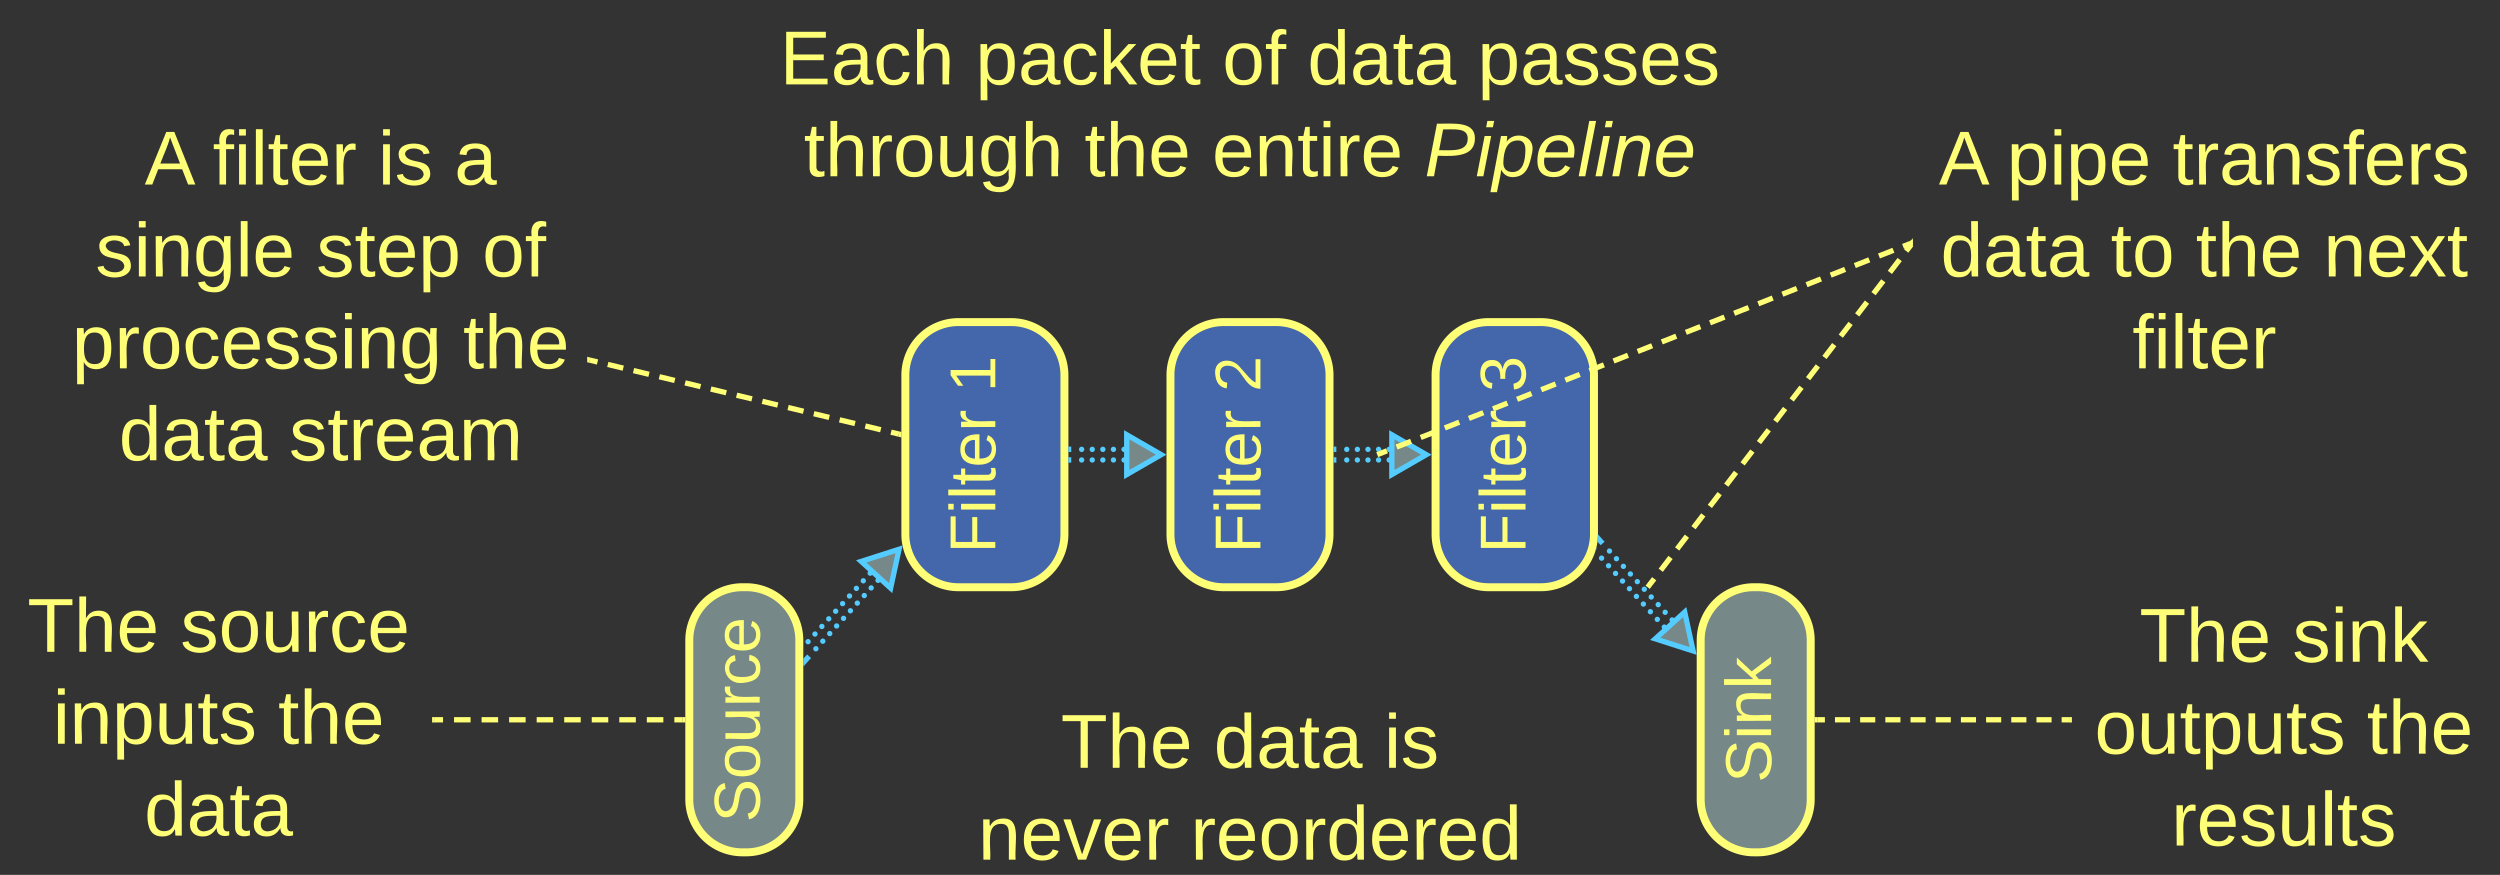 <svg xmlns="http://www.w3.org/2000/svg" xmlns:xlink="http://www.w3.org/1999/xlink" xmlns:lucid="lucid" width="943" height="330"><rect width="100%" height="100%" fill="#333333" stroke="none"/><g transform="translate(-78.5 -478.5)" lucid:page-tab-id="0_0"><path d="M420 620a20 20 0 0 1 20-20h20a20 20 0 0 1 20 20v60a20 20 0 0 1-20 20h-20a20 20 0 0 1-20-20z" stroke="#ff7" stroke-width="3" fill="#46a"/><use xlink:href="#a" transform="matrix(-1.8369701987210297e-16,-1,1,-1.8369701987210297e-16,425,695) translate(7.79 28.931)"/><use xlink:href="#b" transform="matrix(-1.8369701987210297e-16,-1,1,-1.8369701987210297e-16,425,695) translate(68.63 28.931)"/><path d="M520 620a20 20 0 0 1 20-20h20a20 20 0 0 1 20 20v60a20 20 0 0 1-20 20h-20a20 20 0 0 1-20-20z" stroke="#ff7" stroke-width="3" fill="#46a"/><use xlink:href="#a" transform="matrix(-1.8369701987210297e-16,-1,1,-1.8369701987210297e-16,525,695) translate(7.79 28.931)"/><use xlink:href="#c" transform="matrix(-1.8369701987210297e-16,-1,1,-1.8369701987210297e-16,525,695) translate(68.63 28.931)"/><path d="M620 620a20 20 0 0 1 20-20h19.75a20 20 0 0 1 20 20v60a20 20 0 0 1-20 20H640a20 20 0 0 1-20-20z" stroke="#ff7" stroke-width="3" fill="#46a"/><use xlink:href="#a" transform="matrix(-1.8369701987210297e-16,-1,1,-1.8369701987210297e-16,625,695) translate(7.79 28.931)"/><use xlink:href="#d" transform="matrix(-1.8369701987210297e-16,-1,1,-1.8369701987210297e-16,625,695) translate(68.63 28.931)"/><path d="M501.5 652a1 1 0 0 1 1-1 1 1 0 0 1 1 1 1 1 0 0 1-1 1 1 1 0 0 1-1-1m-4 0a1 1 0 0 1 1-1 1 1 0 0 1 1 1 1 1 0 0 1-1 1 1 1 0 0 1-1-1m-4 0a1 1 0 0 1 1-1 1 1 0 0 1 1 1 1 1 0 0 1-1 1 1 1 0 0 1-1-1m-4 0a1 1 0 0 1 1-1 1 1 0 0 1 1 1 1 1 0 0 1-1 1 1 1 0 0 1-1-1m-4 0a1 1 0 0 1 1-1 1 1 0 0 1 1 1 1 1 0 0 1-1 1 1 1 0 0 1-1-1M501.5 648a1 1 0 0 1 1-1 1 1 0 0 1 1 1 1 1 0 0 1-1 1 1 1 0 0 1-1-1m-4 0a1 1 0 0 1 1-1 1 1 0 0 1 1 1 1 1 0 0 1-1 1 1 1 0 0 1-1-1m-4 0a1 1 0 0 1 1-1 1 1 0 0 1 1 1 1 1 0 0 1-1 1 1 1 0 0 1-1-1m-4 0a1 1 0 0 1 1-1 1 1 0 0 1 1 1 1 1 0 0 1-1 1 1 1 0 0 1-1-1m-4 0a1 1 0 0 1 1-1 1 1 0 0 1 1 1 1 1 0 0 1-1 1 1 1 0 0 1-1-1" fill="#5cf"/><path d="M516.5 650l-13 7.5v-15z" stroke="#5cf" stroke-width="2" fill="#788"/><path d="M482.53 652.98h-1.03V651h1.03zM482.53 648.98h-1.03V647h1.03z" stroke="#5cf" stroke-width=".05" fill="#5cf"/><path d="M601.5 652a1 1 0 0 1 1-1 1 1 0 0 1 1 1 1 1 0 0 1-1 1 1 1 0 0 1-1-1m-4 0a1 1 0 0 1 1-1 1 1 0 0 1 1 1 1 1 0 0 1-1 1 1 1 0 0 1-1-1m-4 0a1 1 0 0 1 1-1 1 1 0 0 1 1 1 1 1 0 0 1-1 1 1 1 0 0 1-1-1m-4 0a1 1 0 0 1 1-1 1 1 0 0 1 1 1 1 1 0 0 1-1 1 1 1 0 0 1-1-1m-4 0a1 1 0 0 1 1-1 1 1 0 0 1 1 1 1 1 0 0 1-1 1 1 1 0 0 1-1-1M601.5 648a1 1 0 0 1 1-1 1 1 0 0 1 1 1 1 1 0 0 1-1 1 1 1 0 0 1-1-1m-4 0a1 1 0 0 1 1-1 1 1 0 0 1 1 1 1 1 0 0 1-1 1 1 1 0 0 1-1-1m-4 0a1 1 0 0 1 1-1 1 1 0 0 1 1 1 1 1 0 0 1-1 1 1 1 0 0 1-1-1m-4 0a1 1 0 0 1 1-1 1 1 0 0 1 1 1 1 1 0 0 1-1 1 1 1 0 0 1-1-1m-4 0a1 1 0 0 1 1-1 1 1 0 0 1 1 1 1 1 0 0 1-1 1 1 1 0 0 1-1-1" fill="#5cf"/><path d="M616.5 650l-13 7.5v-15z" stroke="#5cf" stroke-width="2" fill="#788"/><path d="M582.53 652.98h-1.03V651h1.03zM582.53 648.98h-1.03V647h1.03z" stroke="#5cf" stroke-width=".05" fill="#5cf"/><path d="M338.5 720a20 20 0 0 1 20-20h1.5a20 20 0 0 1 20 20v60a20 20 0 0 1-20 20h-1.5a20 20 0 0 1-20-20z" stroke="#ff7" stroke-width="3" fill="#788"/><use xlink:href="#e" transform="matrix(-1.8369701987210297e-16,-1,1,-1.8369701987210297e-16,343.5,795) translate(6.335 21.556)"/><path d="M408.7 697.4a1 1 0 0 1 1-1 1 1 0 0 1 1 1 1 1 0 0 1-1 1 1 1 0 0 1-1-1v-.02m-2.6 2.9v-.02a1 1 0 0 1 1-1 1 1 0 0 1 1 1 1 1 0 0 1-1 1 1 1 0 0 1-1-1m-2.6 2.88a1 1 0 0 1 1-1 1 1 0 0 1 1 1 1 1 0 0 1-1 1 1 1 0 0 1-1-1v-.02m-2.62 2.9V706a1 1 0 0 1 1-1 1 1 0 0 1 1 1 1 1 0 0 1-1 1 1 1 0 0 1-1-1m-2.6 2.88a1 1 0 0 1 1-1 1 1 0 0 1 1 1 1 1 0 0 1-1 1 1 1 0 0 1-1-1v-.02m-2.6 2.9v-.02a1 1 0 0 1 1-1 1 1 0 0 1 1 1 1 1 0 0 1-1 1 1 1 0 0 1-1-1m-2.6 2.88a1 1 0 0 1 1-1 1 1 0 0 1 1 1 1 1 0 0 1-1 1 1 1 0 0 1-1-1v-.02m-2.6 2.9v-.02a1 1 0 0 1 1-1 1 1 0 0 1 1 1 1 1 0 0 1-1 1 1 1 0 0 1-1-1m-2.62 2.88a1 1 0 0 1 1-1 1 1 0 0 1 1 1 1 1 0 0 1-1 1 1 1 0 0 1-1-1v-.02m-2.6 2.9v-.02a1 1 0 0 1 1-1 1 1 0 0 1 1 1 1 1 0 0 1-1 1 1 1 0 0 1-1-1M405.73 694.7a1 1 0 0 1 1-1 1 1 0 0 1 1 1 1 1 0 0 1-1 1 1 1 0 0 1-1-1m-2.6 2.88a1 1 0 0 1 1-1 1 1 0 0 1 1 1 1 1 0 0 1-1 1 1 1 0 0 1-1-1v-.02m-2.6 2.9v-.02a1 1 0 0 1 1-1 1 1 0 0 1 1 1 1 1 0 0 1-1 1 1 1 0 0 1-1-1m-2.6 2.88a1 1 0 0 1 1-1 1 1 0 0 1 1 1 1 1 0 0 1-1 1 1 1 0 0 1-1-1v-.02m-2.6 2.9v-.02a1 1 0 0 1 1-1 1 1 0 0 1 1 1 1 1 0 0 1-1 1 1 1 0 0 1-1-1m-2.62 2.88a1 1 0 0 1 1-1 1 1 0 0 1 1 1 1 1 0 0 1-1 1 1 1 0 0 1-1-1v-.02m-2.6 2.9v-.02a1 1 0 0 1 1-1 1 1 0 0 1 1 1 1 1 0 0 1-1 1 1 1 0 0 1-1-1m-2.6 2.88a1 1 0 0 1 1-1 1 1 0 0 1 1 1 1 1 0 0 1-1 1 1 1 0 0 1-1-1v-.02m-2.6 2.9v-.02a1 1 0 0 1 1-1 1 1 0 0 1 1 1 1 1 0 0 1-1 1 1 1 0 0 1-1-1m-2.6 2.88a1 1 0 0 1 1-1 1 1 0 0 1 1 1 1 1 0 0 1-1 1 1 1 0 0 1-1-1v-.02" fill="#5cf"/><path d="M417.62 685.68l-3.18 14.66-11.1-10.08z" stroke="#5cf" stroke-width="2" fill="#788"/><path d="M384.4 726.72l-2.7 2.98-.2-.17V727l1.45-1.6z" stroke="#5cf" stroke-width=".05" fill="#5cf"/><path stroke="#5cf" stroke-width=".05" fill="#5cf"/><path d="M720 720a20 20 0 0 1 20-20h1.5a20 20 0 0 1 20 20v60a20 20 0 0 1-20 20H740a20 20 0 0 1-20-20z" stroke="#ff7" stroke-width="3" fill="#788"/><use xlink:href="#f" transform="matrix(-1.8369701987210297e-16,-1,1,-1.8369701987210297e-16,725,795) translate(21.274 21.556)"/><path d="M705.27 715.04a1 1 0 0 1 1-1 1 1 0 0 1 1 1 1 1 0 0 1-1 1 1 1 0 0 1-1-1V715m-2.63-2.87a1 1 0 0 1 1-1 1 1 0 0 1 1 1 1 1 0 0 1-1 1 1 1 0 0 1-1-1v-.02m-2.62-2.87a1 1 0 0 1 1-1 1 1 0 0 1 1 1 1 1 0 0 1-1 1 1 1 0 0 1-1-1v-.02m-2.63-2.87a1 1 0 0 1 1-1 1 1 0 0 1 1 1 1 1 0 0 1-1 1 1 1 0 0 1-1-1v-.02m-2.63-2.87a1 1 0 0 1 1-1 1 1 0 0 1 1 1 1 1 0 0 1-1 1 1 1 0 0 1-1-1v-.02m-2.63-2.87v-.02a1 1 0 0 1 1-1 1 1 0 0 1 1 1 1 1 0 0 1-1 1 1 1 0 0 1-1-1m-2.62-2.87a1 1 0 0 1 1-1 1 1 0 0 1 1 1 1 1 0 0 1-1 1 1 1 0 0 1-1-1m-2.63-2.88a1 1 0 0 1 1-1 1 1 0 0 1 1 1 1 1 0 0 1-1 1 1 1 0 0 1-1-1v-.02m-2.63-2.87a1 1 0 0 1 1-1 1 1 0 0 1 1 1 1 1 0 0 1-1 1 1 1 0 0 1-1-1v-.02m-2.63-2.86a1 1 0 0 1 1-1 1 1 0 0 1 1 1 1 1 0 0 1-1 1 1 1 0 0 1-1-1V689M708.23 712.35a1 1 0 0 1 1-1 1 1 0 0 1 1 1 1 1 0 0 1-1 1 1 1 0 0 1-1-1v-.02m-2.63-2.87a1 1 0 0 1 1-1 1 1 0 0 1 1 1 1 1 0 0 1-1 1 1 1 0 0 1-1-1v-.02m-2.62-2.87a1 1 0 0 1 1-1 1 1 0 0 1 1 1 1 1 0 0 1-1 1 1 1 0 0 1-1-1v-.02m-2.63-2.87a1 1 0 0 1 1-1 1 1 0 0 1 1 1 1 1 0 0 1-1 1 1 1 0 0 1-1-1v-.02m-2.62-2.87v-.02a1 1 0 0 1 1-1 1 1 0 0 1 1 1 1 1 0 0 1-1 1 1 1 0 0 1-1-1m-2.63-2.88a1 1 0 0 1 1-1 1 1 0 0 1 1 1 1 1 0 0 1-1 1 1 1 0 0 1-1-1v-.02m-2.62-2.86a1 1 0 0 1 1-1 1 1 0 0 1 1 1 1 1 0 0 1-1 1 1 1 0 0 1-1-1V695m-2.63-2.87a1 1 0 0 1 1-1 1 1 0 0 1 1 1 1 1 0 0 1-1 1 1 1 0 0 1-1-1v-.02m-2.62-2.86a1 1 0 0 1 1-1 1 1 0 0 1 1 1 1 1 0 0 1-1 1 1 1 0 0 1-1-1v-.02m-2.63-2.87a1 1 0 0 1 1-1 1 1 0 0 1 1 1 1 1 0 0 1-1 1 1 1 0 0 1-1-1v-.02" fill="#5cf"/><path d="M717.15 724.04l-14.28-4.57 11.1-10.1z" stroke="#5cf" stroke-width="2" fill="#788"/><path d="M680.75 685.5l-.35.33.13-.57zM683.7 682.82l-1.43 1.3-1.23-1.35.2-2.67z" stroke="#5cf" stroke-width=".05" fill="#5cf"/><path d="M98.5 526a6 6 0 0 1 6-6H294a6 6 0 0 1 6 6v128a6 6 0 0 1-6 6H104.5a6 6 0 0 1-6-6z" stroke="#ff7" stroke-opacity="0" stroke-width="3" fill="#788" fill-opacity="0"/><use xlink:href="#g" transform="matrix(1,0,0,1,103.5,525) translate(29.556 23.111)"/><use xlink:href="#h" transform="matrix(1,0,0,1,103.5,525) translate(55.235 23.111)"/><use xlink:href="#i" transform="matrix(1,0,0,1,103.5,525) translate(117.586 23.111)"/><use xlink:href="#j" transform="matrix(1,0,0,1,103.5,525) translate(146.395 23.111)"/><use xlink:href="#k" transform="matrix(1,0,0,1,103.5,525) translate(11.019 57.778)"/><use xlink:href="#l" transform="matrix(1,0,0,1,103.5,525) translate(94.315 57.778)"/><use xlink:href="#m" transform="matrix(1,0,0,1,103.5,525) translate(156.907 57.778)"/><use xlink:href="#n" transform="matrix(1,0,0,1,103.5,525) translate(2.191 92.444)"/><use xlink:href="#o" transform="matrix(1,0,0,1,103.5,525) translate(149.685 92.444)"/><use xlink:href="#p" transform="matrix(1,0,0,1,103.5,525) translate(19.846 127.111)"/><use xlink:href="#q" transform="matrix(1,0,0,1,103.5,525) translate(84.043 127.111)"/><path d="M242.5 750h3.12m4.15 0H256m4.16 0h6.23m4.15 0h6.23m4.16 0h6.23m4.16 0h6.23m4.16 0h6.23m4.16 0h6.24m4.15 0h6.23m4.15 0H336" stroke="#ff7" stroke-width="2" fill="none"/><path d="M242.53 750.98h-1.03V749h1.03zM337 750.98h-1.03V749H337z" stroke="#ff7" stroke-width=".05" fill="#ff7"/><path d="M80 699a6 6 0 0 1 6-6h149.5a6 6 0 0 1 6 6v102a6 6 0 0 1-6 6H86a6 6 0 0 1-6-6z" stroke="#ff7" stroke-opacity="0" stroke-width="3" fill="#788" fill-opacity="0"/><use xlink:href="#r" transform="matrix(1,0,0,1,85,698) translate(3.858 26.361)"/><use xlink:href="#s" transform="matrix(1,0,0,1,85,698) translate(61.556 26.361)"/><use xlink:href="#t" transform="matrix(1,0,0,1,85,698) translate(13.448 61.028)"/><use xlink:href="#o" transform="matrix(1,0,0,1,85,698) translate(98.429 61.028)"/><use xlink:href="#u" transform="matrix(1,0,0,1,85,698) translate(47.914 95.694)"/><path d="M860 706a6 6 0 0 1 6-6h148a6 6 0 0 1 6 6v88a6 6 0 0 1-6 6H866a6 6 0 0 1-6-6z" stroke="#ff7" stroke-opacity="0" stroke-width="3" fill="#788" fill-opacity="0"/><use xlink:href="#r" transform="matrix(1,0,0,1,865,705) translate(20.512 23.111)"/><use xlink:href="#v" transform="matrix(1,0,0,1,865,705) translate(78.21 23.111)"/><use xlink:href="#w" transform="matrix(1,0,0,1,865,705) translate(3.58 57.778)"/><use xlink:href="#o" transform="matrix(1,0,0,1,865,705) translate(106.296 57.778)"/><use xlink:href="#x" transform="matrix(1,0,0,1,865,705) translate(32.549 92.444)"/><path d="M764 750h2.85m3.8 0h5.7m3.8 0h5.7m3.8 0h5.7m3.8 0h5.7m3.8 0h5.7m3.8 0h5.7m3.8 0h5.7m3.8 0h5.7m3.8 0h5.7m3.8 0H859" stroke="#ff7" stroke-width="2" fill="none"/><path d="M764.03 750.98H763V749h1.03zM860 750.98h-1.03V749H860z" stroke="#ff7" stroke-width=".05" fill="#ff7"/><path d="M300.97 614.34l2.92.7m3.87.93l5.83 1.4m3.88.92l5.83 1.4m3.9.92l5.82 1.4m3.9.92l5.82 1.4m3.88.92l5.83 1.4m3.9.93l5.8 1.38m3.9.93l5.83 1.4m3.88.94l5.83 1.4m3.88.92l5.82 1.4m3.9.92l5.82 1.4m3.88.93l5.83 1.4m3.88.93l2.93.7" stroke="#ff7" stroke-width="2" fill="none"/><path d="M301.22 613.4l-.45 1.9-.77-.2v-2zM418.5 641.46v2l-1.22-.3.45-1.88z" stroke="#ff7" stroke-width=".05" fill="#ff7"/><path d="M800 526a6 6 0 0 1 6-6h208a6 6 0 0 1 6 6v88a6 6 0 0 1-6 6H806a6 6 0 0 1-6-6z" stroke="#ff7" stroke-opacity="0" stroke-width="3" fill="#788" fill-opacity="0"/><g><use xlink:href="#g" transform="matrix(1,0,0,1,805,525) translate(4.812 23.111)"/><use xlink:href="#y" transform="matrix(1,0,0,1,805,525) translate(30.491 23.111)"/><use xlink:href="#z" transform="matrix(1,0,0,1,805,525) translate(93.003 23.111)"/><use xlink:href="#p" transform="matrix(1,0,0,1,805,525) translate(5.494 57.778)"/><use xlink:href="#A" transform="matrix(1,0,0,1,805,525) translate(69.691 57.778)"/><use xlink:href="#B" transform="matrix(1,0,0,1,805,525) translate(101.79 57.778)"/><use xlink:href="#C" transform="matrix(1,0,0,1,805,525) translate(149.938 57.778)"/><use xlink:href="#D" transform="matrix(1,0,0,1,805,525) translate(77.836 92.444)"/></g><path d="M700.6 699.2l1.86-2.4m2.47-3.2l3.7-4.83m2.48-3.2l3.7-4.82m2.48-3.2l3.7-4.83m2.47-3.2l3.7-4.82m2.48-3.2l3.7-4.83m2.47-3.2l3.7-4.83m2.47-3.2l3.7-4.82m2.48-3.2l3.7-4.83m2.47-3.22l3.7-4.8m2.48-3.22l3.7-4.82m2.47-3.2l3.7-4.83m2.47-3.2l3.7-4.8m2.48-3.22l3.7-4.82m2.47-3.2l3.7-4.82m2.46-3.2l3.7-4.83m2.48-3.2l1.85-2.4M700.63 699.2l-.63.8" stroke="#ff7" stroke-width="2" fill="none"/><path d="M800 571.3l-1.4-1.08 1.4-1.82z" stroke="#ff7" stroke-width=".05" fill="#ff7"/><path d="M598.93 649.63l2.73-1.08m3.64-1.44l5.46-2.15m3.63-1.44l5.45-2.15m3.64-1.45l5.45-2.16m3.64-1.44l5.45-2.16m3.64-1.44l5.44-2.16m3.64-1.44l5.46-2.17m3.64-1.44l5.46-2.17m3.64-1.44l5.46-2.17m3.64-1.44l5.45-2.17m3.64-1.45l5.46-2.16m3.64-1.44l5.46-2.16m3.64-1.44l5.46-2.16m3.63-1.45l5.46-2.16m3.64-1.43l5.46-2.16m3.64-1.43l5.46-2.16m3.64-1.43l5.46-2.17m3.63-1.44l5.46-2.16m3.65-1.44l5.46-2.16m3.65-1.44l5.46-2.16m3.65-1.45l5.46-2.16m3.64-1.45l5.46-2.16m3.64-1.45l2.73-1.08M598.95 649.62l-.95.38" stroke="#ff7" stroke-width="2" fill="none"/><path d="M800 571.05l-.6.23-.7-1.8 1.3-.53z" stroke="#ff7" stroke-width=".05" fill="#ff7"/><path d="M360 486a6 6 0 0 1 6-6h368a6 6 0 0 1 6 6v68a6 6 0 0 1-6 6H366a6 6 0 0 1-6-6z" stroke="#ff7" stroke-opacity="0" stroke-width="3" fill="#788" fill-opacity="0"/><g><use xlink:href="#E" transform="matrix(1,0,0,1,365,485) translate(7.654 25.33)"/><use xlink:href="#F" transform="matrix(1,0,0,1,365,485) translate(81.481 25.33)"/><use xlink:href="#G" transform="matrix(1,0,0,1,365,485) translate(174.568 25.33)"/><use xlink:href="#H" transform="matrix(1,0,0,1,365,485) translate(206.667 25.33)"/><use xlink:href="#I" transform="matrix(1,0,0,1,365,485) translate(270.864 25.33)"/><use xlink:href="#J" transform="matrix(1,0,0,1,365,485) translate(16.722 59.997)"/><use xlink:href="#K" transform="matrix(1,0,0,1,365,485) translate(122.568 59.997)"/><use xlink:href="#L" transform="matrix(1,0,0,1,365,485) translate(170.716 59.997)"/><use xlink:href="#M" transform="matrix(1,0,0,1,365,485) translate(250.802 59.997)"/></g><path d="M440 746a6 6 0 0 1 6-6h208a6 6 0 0 1 6 6v48a6 6 0 0 1-6 6H446a6 6 0 0 1-6-6z" stroke="#ff7" stroke-opacity="0" stroke-width="3" fill="#788" fill-opacity="0"/><g><use xlink:href="#N" transform="matrix(1,0,0,1,445,745) translate(33.66 23.111)"/><use xlink:href="#H" transform="matrix(1,0,0,1,445,745) translate(91.358 23.111)"/><use xlink:href="#O" transform="matrix(1,0,0,1,445,745) translate(155.556 23.111)"/><use xlink:href="#P" transform="matrix(1,0,0,1,445,745) translate(2.444 57.778)"/><use xlink:href="#Q" transform="matrix(1,0,0,1,445,745) translate(82.611 57.778)"/></g><defs><path d="M63-220v92h138v28H63V0H30v-248h175v28H63" id="R" fill="#ff7"/><path d="M24-231v-30h32v30H24zM24 0v-190h32V0H24" id="S" fill="#ff7"/><path d="M24 0v-261h32V0H24" id="T" fill="#ff7"/><path d="M59-47c-2 24 18 29 38 22v24C64 9 27 4 27-40v-127H5v-23h24l9-43h21v43h35v23H59v120" id="U" fill="#ff7"/><path d="M100-194c63 0 86 42 84 106H49c0 40 14 67 53 68 26 1 43-12 49-29l28 8c-11 28-37 45-77 45C44 4 14-33 15-96c1-61 26-98 85-98zm52 81c6-60-76-77-97-28-3 7-6 17-6 28h103" id="V" fill="#ff7"/><path d="M114-163C36-179 61-72 57 0H25l-1-190h30c1 12-1 29 2 39 6-27 23-49 58-41v29" id="W" fill="#ff7"/><g id="a"><use transform="matrix(0.068,0,0,0.068,0,0)" xlink:href="#R"/><use transform="matrix(0.068,0,0,0.068,14.87,0)" xlink:href="#S"/><use transform="matrix(0.068,0,0,0.068,20.235,0)" xlink:href="#T"/><use transform="matrix(0.068,0,0,0.068,25.599,0)" xlink:href="#U"/><use transform="matrix(0.068,0,0,0.068,32.389,0)" xlink:href="#V"/><use transform="matrix(0.068,0,0,0.068,45.969,0)" xlink:href="#W"/></g><path d="M27 0v-27h64v-190l-56 39v-29l58-41h29v221h61V0H27" id="X" fill="#ff7"/><use transform="matrix(0.068,0,0,0.068,0,0)" xlink:href="#X" id="b"/><path d="M101-251c82-7 93 87 43 132L82-64C71-53 59-42 53-27h129V0H18c2-99 128-94 128-182 0-28-16-43-45-43s-46 15-49 41l-32-3c6-41 34-60 81-64" id="Y" fill="#ff7"/><use transform="matrix(0.068,0,0,0.068,0,0)" xlink:href="#Y" id="c"/><path d="M126-127c33 6 58 20 58 59 0 88-139 92-164 29-3-8-5-16-6-25l32-3c6 27 21 44 54 44 32 0 52-15 52-46 0-38-36-46-79-43v-28c39 1 72-4 72-42 0-27-17-43-46-43-28 0-47 15-49 41l-32-3c6-42 35-63 81-64 48-1 79 21 79 65 0 36-21 52-52 59" id="Z" fill="#ff7"/><use transform="matrix(0.068,0,0,0.068,0,0)" xlink:href="#Z" id="d"/><path d="M185-189c-5-48-123-54-124 2 14 75 158 14 163 119 3 78-121 87-175 55-17-10-28-26-33-46l33-7c5 56 141 63 141-1 0-78-155-14-162-118-5-82 145-84 179-34 5 7 8 16 11 25" id="aa" fill="#ff7"/><path d="M100-194c62-1 85 37 85 99 1 63-27 99-86 99S16-35 15-95c0-66 28-99 85-99zM99-20c44 1 53-31 53-75 0-43-8-75-51-75s-53 32-53 75 10 74 51 75" id="ab" fill="#ff7"/><path d="M84 4C-5 8 30-112 23-190h32v120c0 31 7 50 39 49 72-2 45-101 50-169h31l1 190h-30c-1-10 1-25-2-33-11 22-28 36-60 37" id="ac" fill="#ff7"/><path d="M96-169c-40 0-48 33-48 73s9 75 48 75c24 0 41-14 43-38l32 2c-6 37-31 61-74 61-59 0-76-41-82-99-10-93 101-131 147-64 4 7 5 14 7 22l-32 3c-4-21-16-35-41-35" id="ad" fill="#ff7"/><g id="e"><use transform="matrix(0.068,0,0,0.068,0,0)" xlink:href="#aa"/><use transform="matrix(0.068,0,0,0.068,16.296,0)" xlink:href="#ab"/><use transform="matrix(0.068,0,0,0.068,29.877,0)" xlink:href="#ac"/><use transform="matrix(0.068,0,0,0.068,43.457,0)" xlink:href="#W"/><use transform="matrix(0.068,0,0,0.068,51.537,0)" xlink:href="#ad"/><use transform="matrix(0.068,0,0,0.068,63.759,0)" xlink:href="#V"/></g><path d="M117-194c89-4 53 116 60 194h-32v-121c0-31-8-49-39-48C34-167 62-67 57 0H25l-1-190h30c1 10-1 24 2 32 11-22 29-35 61-36" id="ae" fill="#ff7"/><path d="M143 0L79-87 56-68V0H24v-261h32v163l83-92h37l-77 82L181 0h-38" id="af" fill="#ff7"/><g id="f"><use transform="matrix(0.068,0,0,0.068,0,0)" xlink:href="#aa"/><use transform="matrix(0.068,0,0,0.068,16.296,0)" xlink:href="#S"/><use transform="matrix(0.068,0,0,0.068,21.66,0)" xlink:href="#ae"/><use transform="matrix(0.068,0,0,0.068,35.241,0)" xlink:href="#af"/></g><path d="M205 0l-28-72H64L36 0H1l101-248h38L239 0h-34zm-38-99l-47-123c-12 45-31 82-46 123h93" id="ag" fill="#ff7"/><use transform="matrix(0.08,0,0,0.08,0,0)" xlink:href="#ag" id="g"/><path d="M101-234c-31-9-42 10-38 44h38v23H63V0H32v-167H5v-23h27c-7-52 17-82 69-68v24" id="ah" fill="#ff7"/><g id="h"><use transform="matrix(0.08,0,0,0.08,0,0)" xlink:href="#ah"/><use transform="matrix(0.08,0,0,0.08,8.025,0)" xlink:href="#S"/><use transform="matrix(0.08,0,0,0.08,14.364,0)" xlink:href="#T"/><use transform="matrix(0.08,0,0,0.08,20.704,0)" xlink:href="#U"/><use transform="matrix(0.08,0,0,0.08,28.728,0)" xlink:href="#V"/><use transform="matrix(0.08,0,0,0.08,44.778,0)" xlink:href="#W"/></g><path d="M135-143c-3-34-86-38-87 0 15 53 115 12 119 90S17 21 10-45l28-5c4 36 97 45 98 0-10-56-113-15-118-90-4-57 82-63 122-42 12 7 21 19 24 35" id="ai" fill="#ff7"/><g id="i"><use transform="matrix(0.08,0,0,0.08,0,0)" xlink:href="#S"/><use transform="matrix(0.08,0,0,0.08,6.34,0)" xlink:href="#ai"/></g><path d="M141-36C126-15 110 5 73 4 37 3 15-17 15-53c-1-64 63-63 125-63 3-35-9-54-41-54-24 1-41 7-42 31l-33-3c5-37 33-52 76-52 45 0 72 20 72 64v82c-1 20 7 32 28 27v20c-31 9-61-2-59-35zM48-53c0 20 12 33 32 33 41-3 63-29 60-74-43 2-92-5-92 41" id="aj" fill="#ff7"/><use transform="matrix(0.08,0,0,0.08,0,0)" xlink:href="#aj" id="j"/><path d="M177-190C167-65 218 103 67 71c-23-6-38-20-44-43l32-5c15 47 100 32 89-28v-30C133-14 115 1 83 1 29 1 15-40 15-95c0-56 16-97 71-98 29-1 48 16 59 35 1-10 0-23 2-32h30zM94-22c36 0 50-32 50-73 0-42-14-75-50-75-39 0-46 34-46 75s6 73 46 73" id="ak" fill="#ff7"/><g id="k"><use transform="matrix(0.08,0,0,0.08,0,0)" xlink:href="#ai"/><use transform="matrix(0.08,0,0,0.08,14.444,0)" xlink:href="#S"/><use transform="matrix(0.08,0,0,0.08,20.784,0)" xlink:href="#ae"/><use transform="matrix(0.08,0,0,0.08,36.833,0)" xlink:href="#ak"/><use transform="matrix(0.08,0,0,0.08,52.883,0)" xlink:href="#T"/><use transform="matrix(0.08,0,0,0.08,59.222,0)" xlink:href="#V"/></g><path d="M115-194c55 1 70 41 70 98S169 2 115 4C84 4 66-9 55-30l1 105H24l-1-265h31l2 30c10-21 28-34 59-34zm-8 174c40 0 45-34 45-75s-6-73-45-74c-42 0-51 32-51 76 0 43 10 73 51 73" id="al" fill="#ff7"/><g id="l"><use transform="matrix(0.08,0,0,0.08,0,0)" xlink:href="#ai"/><use transform="matrix(0.08,0,0,0.08,14.444,0)" xlink:href="#U"/><use transform="matrix(0.08,0,0,0.08,22.469,0)" xlink:href="#V"/><use transform="matrix(0.08,0,0,0.08,38.519,0)" xlink:href="#al"/></g><g id="m"><use transform="matrix(0.08,0,0,0.08,0,0)" xlink:href="#ab"/><use transform="matrix(0.08,0,0,0.08,16.049,0)" xlink:href="#ah"/></g><g id="n"><use transform="matrix(0.08,0,0,0.08,0,0)" xlink:href="#al"/><use transform="matrix(0.08,0,0,0.08,16.049,0)" xlink:href="#W"/><use transform="matrix(0.08,0,0,0.08,25.599,0)" xlink:href="#ab"/><use transform="matrix(0.08,0,0,0.08,41.648,0)" xlink:href="#ad"/><use transform="matrix(0.08,0,0,0.08,56.093,0)" xlink:href="#V"/><use transform="matrix(0.08,0,0,0.08,72.142,0)" xlink:href="#ai"/><use transform="matrix(0.08,0,0,0.08,86.586,0)" xlink:href="#ai"/><use transform="matrix(0.08,0,0,0.08,101.031,0)" xlink:href="#S"/><use transform="matrix(0.08,0,0,0.08,107.37,0)" xlink:href="#ae"/><use transform="matrix(0.08,0,0,0.08,123.42,0)" xlink:href="#ak"/></g><path d="M106-169C34-169 62-67 57 0H25v-261h32l-1 103c12-21 28-36 61-36 89 0 53 116 60 194h-32v-121c2-32-8-49-39-48" id="am" fill="#ff7"/><g id="o"><use transform="matrix(0.08,0,0,0.08,0,0)" xlink:href="#U"/><use transform="matrix(0.08,0,0,0.08,8.025,0)" xlink:href="#am"/><use transform="matrix(0.08,0,0,0.08,24.074,0)" xlink:href="#V"/></g><path d="M85-194c31 0 48 13 60 33l-1-100h32l1 261h-30c-2-10 0-23-3-31C134-8 116 4 85 4 32 4 16-35 15-94c0-66 23-100 70-100zm9 24c-40 0-46 34-46 75 0 40 6 74 45 74 42 0 51-32 51-76 0-42-9-74-50-73" id="an" fill="#ff7"/><g id="p"><use transform="matrix(0.08,0,0,0.08,0,0)" xlink:href="#an"/><use transform="matrix(0.08,0,0,0.08,16.049,0)" xlink:href="#aj"/><use transform="matrix(0.08,0,0,0.08,32.099,0)" xlink:href="#U"/><use transform="matrix(0.08,0,0,0.08,40.123,0)" xlink:href="#aj"/></g><path d="M210-169c-67 3-38 105-44 169h-31v-121c0-29-5-50-35-48C34-165 62-65 56 0H25l-1-190h30c1 10-1 24 2 32 10-44 99-50 107 0 11-21 27-35 58-36 85-2 47 119 55 194h-31v-121c0-29-5-49-35-48" id="ao" fill="#ff7"/><g id="q"><use transform="matrix(0.08,0,0,0.08,0,0)" xlink:href="#ai"/><use transform="matrix(0.08,0,0,0.08,14.444,0)" xlink:href="#U"/><use transform="matrix(0.08,0,0,0.08,22.469,0)" xlink:href="#W"/><use transform="matrix(0.08,0,0,0.08,32.019,0)" xlink:href="#V"/><use transform="matrix(0.08,0,0,0.08,48.068,0)" xlink:href="#aj"/><use transform="matrix(0.08,0,0,0.08,64.117,0)" xlink:href="#ao"/></g><path d="M127-220V0H93v-220H8v-28h204v28h-85" id="ap" fill="#ff7"/><g id="r"><use transform="matrix(0.08,0,0,0.08,0,0)" xlink:href="#ap"/><use transform="matrix(0.08,0,0,0.08,17.574,0)" xlink:href="#am"/><use transform="matrix(0.08,0,0,0.08,33.623,0)" xlink:href="#V"/></g><g id="s"><use transform="matrix(0.08,0,0,0.08,0,0)" xlink:href="#ai"/><use transform="matrix(0.08,0,0,0.08,14.444,0)" xlink:href="#ab"/><use transform="matrix(0.08,0,0,0.08,30.494,0)" xlink:href="#ac"/><use transform="matrix(0.08,0,0,0.08,46.543,0)" xlink:href="#W"/><use transform="matrix(0.08,0,0,0.08,56.093,0)" xlink:href="#ad"/><use transform="matrix(0.08,0,0,0.08,70.537,0)" xlink:href="#V"/></g><g id="t"><use transform="matrix(0.08,0,0,0.08,0,0)" xlink:href="#S"/><use transform="matrix(0.08,0,0,0.08,6.34,0)" xlink:href="#ae"/><use transform="matrix(0.08,0,0,0.08,22.389,0)" xlink:href="#al"/><use transform="matrix(0.08,0,0,0.08,38.438,0)" xlink:href="#ac"/><use transform="matrix(0.08,0,0,0.08,54.488,0)" xlink:href="#U"/><use transform="matrix(0.08,0,0,0.08,62.512,0)" xlink:href="#ai"/></g><g id="u"><use transform="matrix(0.08,0,0,0.08,0,0)" xlink:href="#an"/><use transform="matrix(0.08,0,0,0.08,16.049,0)" xlink:href="#aj"/><use transform="matrix(0.08,0,0,0.08,32.099,0)" xlink:href="#U"/><use transform="matrix(0.08,0,0,0.08,40.123,0)" xlink:href="#aj"/></g><g id="v"><use transform="matrix(0.08,0,0,0.08,0,0)" xlink:href="#ai"/><use transform="matrix(0.08,0,0,0.08,14.444,0)" xlink:href="#S"/><use transform="matrix(0.08,0,0,0.08,20.784,0)" xlink:href="#ae"/><use transform="matrix(0.08,0,0,0.08,36.833,0)" xlink:href="#af"/></g><g id="w"><use transform="matrix(0.08,0,0,0.08,0,0)" xlink:href="#ab"/><use transform="matrix(0.08,0,0,0.08,16.049,0)" xlink:href="#ac"/><use transform="matrix(0.08,0,0,0.08,32.099,0)" xlink:href="#U"/><use transform="matrix(0.08,0,0,0.08,40.123,0)" xlink:href="#al"/><use transform="matrix(0.08,0,0,0.08,56.173,0)" xlink:href="#ac"/><use transform="matrix(0.08,0,0,0.08,72.222,0)" xlink:href="#U"/><use transform="matrix(0.08,0,0,0.08,80.247,0)" xlink:href="#ai"/></g><g id="x"><use transform="matrix(0.08,0,0,0.08,0,0)" xlink:href="#W"/><use transform="matrix(0.08,0,0,0.08,9.549,0)" xlink:href="#V"/><use transform="matrix(0.08,0,0,0.08,25.599,0)" xlink:href="#ai"/><use transform="matrix(0.08,0,0,0.08,40.043,0)" xlink:href="#ac"/><use transform="matrix(0.08,0,0,0.08,56.093,0)" xlink:href="#T"/><use transform="matrix(0.08,0,0,0.08,62.432,0)" xlink:href="#U"/><use transform="matrix(0.08,0,0,0.08,70.457,0)" xlink:href="#ai"/></g><g id="y"><use transform="matrix(0.08,0,0,0.08,0,0)" xlink:href="#al"/><use transform="matrix(0.08,0,0,0.08,16.049,0)" xlink:href="#S"/><use transform="matrix(0.08,0,0,0.08,22.389,0)" xlink:href="#al"/><use transform="matrix(0.08,0,0,0.08,38.438,0)" xlink:href="#V"/></g><g id="z"><use transform="matrix(0.08,0,0,0.08,0,0)" xlink:href="#U"/><use transform="matrix(0.08,0,0,0.08,8.025,0)" xlink:href="#W"/><use transform="matrix(0.08,0,0,0.08,17.574,0)" xlink:href="#aj"/><use transform="matrix(0.08,0,0,0.08,33.623,0)" xlink:href="#ae"/><use transform="matrix(0.08,0,0,0.08,49.673,0)" xlink:href="#ai"/><use transform="matrix(0.08,0,0,0.08,64.117,0)" xlink:href="#ah"/><use transform="matrix(0.08,0,0,0.08,72.142,0)" xlink:href="#V"/><use transform="matrix(0.08,0,0,0.08,88.191,0)" xlink:href="#W"/><use transform="matrix(0.08,0,0,0.08,97.741,0)" xlink:href="#ai"/></g><g id="A"><use transform="matrix(0.08,0,0,0.08,0,0)" xlink:href="#U"/><use transform="matrix(0.08,0,0,0.08,8.025,0)" xlink:href="#ab"/></g><g id="B"><use transform="matrix(0.08,0,0,0.08,0,0)" xlink:href="#U"/><use transform="matrix(0.08,0,0,0.08,8.025,0)" xlink:href="#am"/><use transform="matrix(0.08,0,0,0.08,24.074,0)" xlink:href="#V"/></g><path d="M141 0L90-78 38 0H4l68-98-65-92h35l48 74 47-74h35l-64 92 68 98h-35" id="aq" fill="#ff7"/><g id="C"><use transform="matrix(0.08,0,0,0.08,0,0)" xlink:href="#ae"/><use transform="matrix(0.08,0,0,0.08,16.049,0)" xlink:href="#V"/><use transform="matrix(0.08,0,0,0.08,32.099,0)" xlink:href="#aq"/><use transform="matrix(0.08,0,0,0.08,46.543,0)" xlink:href="#U"/></g><g id="D"><use transform="matrix(0.08,0,0,0.08,0,0)" xlink:href="#ah"/><use transform="matrix(0.08,0,0,0.08,8.025,0)" xlink:href="#S"/><use transform="matrix(0.08,0,0,0.08,14.364,0)" xlink:href="#T"/><use transform="matrix(0.08,0,0,0.08,20.704,0)" xlink:href="#U"/><use transform="matrix(0.08,0,0,0.08,28.728,0)" xlink:href="#V"/><use transform="matrix(0.08,0,0,0.08,44.778,0)" xlink:href="#W"/></g><path d="M30 0v-248h187v28H63v79h144v27H63v87h162V0H30" id="ar" fill="#ff7"/><g id="E"><use transform="matrix(0.08,0,0,0.08,0,0)" xlink:href="#ar"/><use transform="matrix(0.08,0,0,0.08,19.259,0)" xlink:href="#aj"/><use transform="matrix(0.08,0,0,0.08,35.309,0)" xlink:href="#ad"/><use transform="matrix(0.08,0,0,0.08,49.753,0)" xlink:href="#am"/></g><g id="F"><use transform="matrix(0.08,0,0,0.08,0,0)" xlink:href="#al"/><use transform="matrix(0.08,0,0,0.08,16.049,0)" xlink:href="#aj"/><use transform="matrix(0.08,0,0,0.08,32.099,0)" xlink:href="#ad"/><use transform="matrix(0.08,0,0,0.08,46.543,0)" xlink:href="#af"/><use transform="matrix(0.08,0,0,0.08,60.988,0)" xlink:href="#V"/><use transform="matrix(0.08,0,0,0.08,77.037,0)" xlink:href="#U"/></g><g id="G"><use transform="matrix(0.08,0,0,0.08,0,0)" xlink:href="#ab"/><use transform="matrix(0.08,0,0,0.08,16.049,0)" xlink:href="#ah"/></g><g id="H"><use transform="matrix(0.08,0,0,0.08,0,0)" xlink:href="#an"/><use transform="matrix(0.08,0,0,0.08,16.049,0)" xlink:href="#aj"/><use transform="matrix(0.08,0,0,0.08,32.099,0)" xlink:href="#U"/><use transform="matrix(0.08,0,0,0.08,40.123,0)" xlink:href="#aj"/></g><g id="I"><use transform="matrix(0.08,0,0,0.08,0,0)" xlink:href="#al"/><use transform="matrix(0.08,0,0,0.08,16.049,0)" xlink:href="#aj"/><use transform="matrix(0.08,0,0,0.08,32.099,0)" xlink:href="#ai"/><use transform="matrix(0.08,0,0,0.08,46.543,0)" xlink:href="#ai"/><use transform="matrix(0.08,0,0,0.08,60.988,0)" xlink:href="#V"/><use transform="matrix(0.08,0,0,0.08,77.037,0)" xlink:href="#ai"/></g><g id="J"><use transform="matrix(0.08,0,0,0.08,0,0)" xlink:href="#U"/><use transform="matrix(0.08,0,0,0.08,8.025,0)" xlink:href="#am"/><use transform="matrix(0.08,0,0,0.08,24.074,0)" xlink:href="#W"/><use transform="matrix(0.08,0,0,0.08,33.623,0)" xlink:href="#ab"/><use transform="matrix(0.08,0,0,0.08,49.673,0)" xlink:href="#ac"/><use transform="matrix(0.08,0,0,0.08,65.722,0)" xlink:href="#ak"/><use transform="matrix(0.08,0,0,0.08,81.772,0)" xlink:href="#am"/></g><g id="K"><use transform="matrix(0.08,0,0,0.08,0,0)" xlink:href="#U"/><use transform="matrix(0.08,0,0,0.08,8.025,0)" xlink:href="#am"/><use transform="matrix(0.08,0,0,0.08,24.074,0)" xlink:href="#V"/></g><g id="L"><use transform="matrix(0.08,0,0,0.08,0,0)" xlink:href="#V"/><use transform="matrix(0.08,0,0,0.08,16.049,0)" xlink:href="#ae"/><use transform="matrix(0.08,0,0,0.08,32.099,0)" xlink:href="#U"/><use transform="matrix(0.08,0,0,0.08,40.123,0)" xlink:href="#S"/><use transform="matrix(0.08,0,0,0.08,46.463,0)" xlink:href="#W"/><use transform="matrix(0.08,0,0,0.08,56.012,0)" xlink:href="#V"/></g><path d="M238-179c0 84-86 86-175 82L45 0H11l48-248c82 0 179-12 179 69zm-34 1c0-53-64-42-116-43l-19 98c63 0 135 9 135-55" id="as" fill="#ff7"/><path d="M50-231l6-30h32l-6 30H50zM6 0l37-190h31L37 0H6" id="at" fill="#ff7"/><path d="M67-162c32-53 139-36 121 50C175-51 163 2 97 4 68 4 52-11 42-31 38 6 28 39 22 75H-9l50-265h29c-1 10 0 20-3 28zm89 36c0-26-10-43-35-43-54 0-67 50-69 103-1 29 14 45 42 46 53 0 62-58 62-106" id="au" fill="#ff7"/><path d="M111-194c62-3 86 47 72 106H45c-7 38 6 69 45 68 27-1 43-14 53-32l24 11C152-15 129 4 87 4 38 3 12-23 12-71c0-70 32-119 99-123zm44 81c14-66-71-72-95-28-4 8-8 17-11 28h106" id="av" fill="#ff7"/><path d="M6 0l50-261h32L37 0H6" id="aw" fill="#ff7"/><path d="M67-158c22-48 132-52 116 29L158 0h-32l25-140c3-38-53-32-70-12C52-117 51-52 38 0H6l36-190h30" id="ax" fill="#ff7"/><g id="M"><use transform="matrix(0.08,0,0,0.08,0,0)" xlink:href="#as"/><use transform="matrix(0.08,0,0,0.08,19.259,0)" xlink:href="#at"/><use transform="matrix(0.08,0,0,0.08,25.599,0)" xlink:href="#au"/><use transform="matrix(0.08,0,0,0.08,41.648,0)" xlink:href="#av"/><use transform="matrix(0.08,0,0,0.08,57.698,0)" xlink:href="#aw"/><use transform="matrix(0.08,0,0,0.08,64.037,0)" xlink:href="#at"/><use transform="matrix(0.08,0,0,0.08,70.377,0)" xlink:href="#ax"/><use transform="matrix(0.08,0,0,0.08,86.426,0)" xlink:href="#av"/></g><g id="N"><use transform="matrix(0.08,0,0,0.08,0,0)" xlink:href="#ap"/><use transform="matrix(0.08,0,0,0.08,17.574,0)" xlink:href="#am"/><use transform="matrix(0.08,0,0,0.08,33.623,0)" xlink:href="#V"/></g><g id="O"><use transform="matrix(0.08,0,0,0.08,0,0)" xlink:href="#S"/><use transform="matrix(0.08,0,0,0.08,6.34,0)" xlink:href="#ai"/></g><path d="M108 0H70L1-190h34L89-25l56-165h34" id="ay" fill="#ff7"/><g id="P"><use transform="matrix(0.08,0,0,0.08,0,0)" xlink:href="#ae"/><use transform="matrix(0.08,0,0,0.08,16.049,0)" xlink:href="#V"/><use transform="matrix(0.08,0,0,0.08,32.099,0)" xlink:href="#ay"/><use transform="matrix(0.08,0,0,0.08,46.543,0)" xlink:href="#V"/><use transform="matrix(0.08,0,0,0.08,62.593,0)" xlink:href="#W"/></g><g id="Q"><use transform="matrix(0.08,0,0,0.08,0,0)" xlink:href="#W"/><use transform="matrix(0.08,0,0,0.08,9.549,0)" xlink:href="#V"/><use transform="matrix(0.08,0,0,0.08,25.599,0)" xlink:href="#ab"/><use transform="matrix(0.08,0,0,0.08,41.648,0)" xlink:href="#W"/><use transform="matrix(0.08,0,0,0.08,51.198,0)" xlink:href="#an"/><use transform="matrix(0.08,0,0,0.08,67.247,0)" xlink:href="#V"/><use transform="matrix(0.08,0,0,0.08,83.296,0)" xlink:href="#W"/><use transform="matrix(0.08,0,0,0.08,92.846,0)" xlink:href="#V"/><use transform="matrix(0.08,0,0,0.08,108.895,0)" xlink:href="#an"/></g></defs></g></svg>